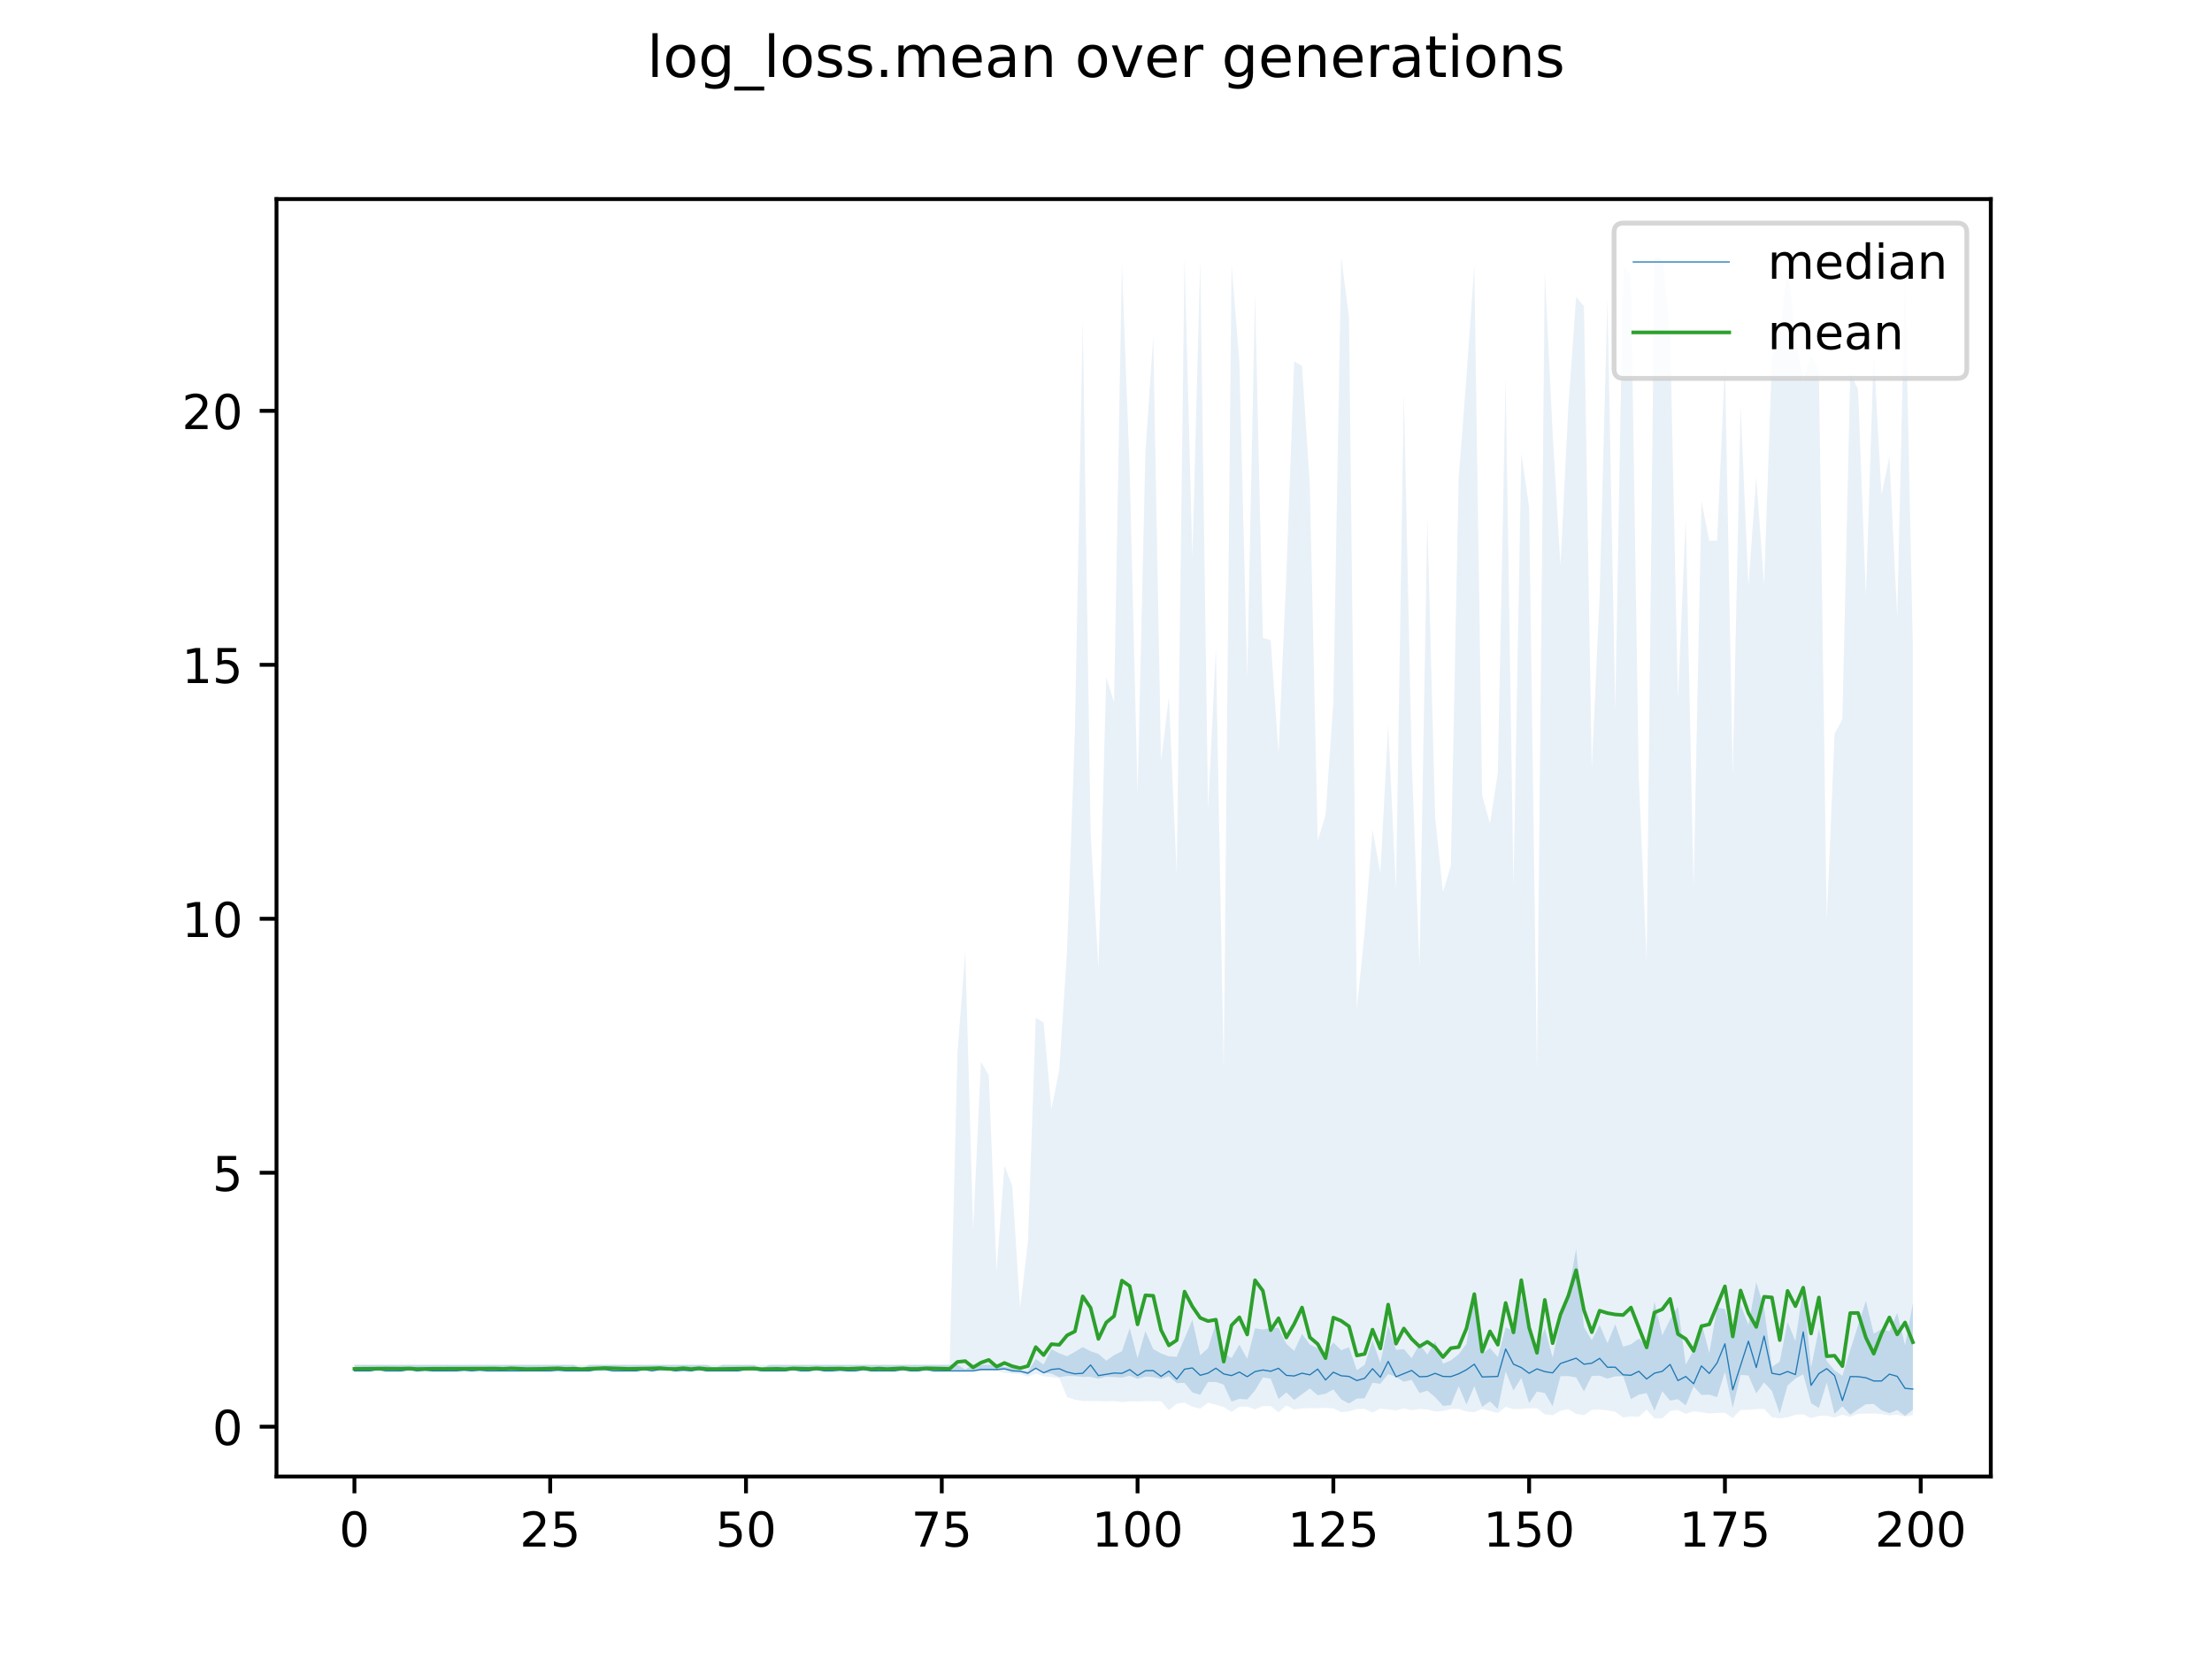 <?xml version="1.0" encoding="utf-8" standalone="no"?>
<!DOCTYPE svg PUBLIC "-//W3C//DTD SVG 1.1//EN"
  "http://www.w3.org/Graphics/SVG/1.1/DTD/svg11.dtd">
<!-- Created with matplotlib (https://matplotlib.org/) -->
<svg height="345.6pt" version="1.1" viewBox="0 0 460.8 345.6" width="460.8pt" xmlns="http://www.w3.org/2000/svg" xmlns:xlink="http://www.w3.org/1999/xlink">
 <defs>
  <style type="text/css">
*{stroke-linecap:butt;stroke-linejoin:round;}
  </style>
 </defs>
 <g id="figure_1">
  <g id="patch_1">
   <path d="M 0 345.6 
L 460.8 345.6 
L 460.8 0 
L 0 0 
z
" style="fill:#ffffff;"/>
  </g>
  <g id="axes_1">
   <g id="patch_2">
    <path d="M 57.6 307.584 
L 414.72 307.584 
L 414.72 41.472 
L 57.6 41.472 
z
" style="fill:#ffffff;"/>
   </g>
   <g id="PolyCollection_1">
    <path clip-path="url(#p240f4c1756)" d="M 73.833 284.321 
L 73.833 285.586 
L 75.464 285.586 
L 77.096 285.586 
L 78.727 285.586 
L 80.358 285.586 
L 81.99 285.586 
L 83.621 285.586 
L 85.253 285.586 
L 86.884 285.586 
L 88.516 285.586 
L 90.147 285.586 
L 91.778 285.586 
L 93.41 285.586 
L 95.041 285.586 
L 96.673 285.586 
L 98.304 285.586 
L 99.936 285.586 
L 101.567 285.586 
L 103.198 285.586 
L 104.83 285.586 
L 106.461 285.586 
L 108.093 285.586 
L 109.724 285.586 
L 111.356 285.586 
L 112.987 285.586 
L 114.618 285.586 
L 116.25 285.586 
L 117.881 285.586 
L 119.513 285.586 
L 121.144 285.586 
L 122.776 285.586 
L 124.407 285.586 
L 126.038 285.586 
L 127.67 285.586 
L 129.301 285.586 
L 130.933 285.586 
L 132.564 285.586 
L 134.196 285.586 
L 135.827 285.586 
L 137.458 285.586 
L 139.09 285.586 
L 140.721 285.586 
L 142.353 285.586 
L 143.984 285.586 
L 145.616 285.586 
L 147.247 285.586 
L 148.879 285.586 
L 150.51 285.586 
L 152.141 285.586 
L 153.773 285.586 
L 155.404 285.586 
L 157.036 285.586 
L 158.667 285.586 
L 160.299 285.586 
L 161.93 285.586 
L 163.561 285.586 
L 165.193 285.586 
L 166.824 285.586 
L 168.456 285.586 
L 170.087 285.586 
L 171.719 285.586 
L 173.35 285.586 
L 174.981 285.586 
L 176.613 285.586 
L 178.244 285.586 
L 179.876 285.586 
L 181.507 285.586 
L 183.139 285.586 
L 184.77 285.586 
L 186.401 285.586 
L 188.033 285.586 
L 189.664 285.586 
L 191.296 285.586 
L 192.927 285.586 
L 194.559 285.586 
L 196.19 285.586 
L 197.821 285.586 
L 199.453 285.586 
L 201.084 285.586 
L 202.716 285.586 
L 204.347 285.586 
L 205.979 285.405 
L 207.61 285.513 
L 209.241 285.303 
L 210.873 285.914 
L 212.504 285.886 
L 214.136 286.336 
L 215.767 285.054 
L 217.399 286.03 
L 219.03 286.13 
L 220.661 286.904 
L 222.293 286.647 
L 223.924 286.668 
L 225.556 286.849 
L 227.187 286.814 
L 228.819 287.203 
L 230.45 286.797 
L 232.081 286.869 
L 233.713 286.98 
L 235.344 286.597 
L 236.976 287.221 
L 238.607 286.777 
L 240.239 286.875 
L 241.87 287.269 
L 243.501 286.709 
L 245.133 288.128 
L 246.764 288.077 
L 248.396 290.073 
L 250.027 290.566 
L 251.659 287.897 
L 253.29 287.888 
L 254.921 288.453 
L 256.553 291.996 
L 258.184 291.404 
L 259.816 291.534 
L 261.447 289.656 
L 263.079 286.939 
L 264.71 287.201 
L 266.341 291.437 
L 267.973 290.068 
L 269.604 291.621 
L 271.236 290.442 
L 272.867 289.247 
L 274.499 290.651 
L 276.13 290.353 
L 277.761 289.444 
L 279.393 291.509 
L 281.024 292.38 
L 282.656 291.357 
L 284.287 291.281 
L 285.919 288.052 
L 287.55 288.263 
L 289.181 286.267 
L 290.813 286.817 
L 292.444 287.847 
L 294.076 287.439 
L 295.707 290.205 
L 297.339 289.701 
L 298.97 291.052 
L 300.601 292.871 
L 302.233 292.701 
L 303.864 288.773 
L 305.496 292.595 
L 307.127 288.778 
L 308.759 293.069 
L 310.39 291.932 
L 312.021 293.539 
L 313.653 285.698 
L 315.284 289.683 
L 316.916 287.035 
L 318.547 292.295 
L 320.179 289.881 
L 321.81 290.191 
L 323.441 292.944 
L 325.073 286.689 
L 326.704 286.663 
L 328.336 286.946 
L 329.967 289.845 
L 331.599 286.634 
L 333.23 286.573 
L 334.862 287.202 
L 336.493 286.716 
L 338.124 286.673 
L 339.756 291.476 
L 341.387 290.53 
L 343.019 290.207 
L 344.65 293.873 
L 346.282 289.839 
L 347.913 291.773 
L 349.544 291.474 
L 351.176 292.79 
L 352.807 288.828 
L 354.439 290.592 
L 356.07 290.534 
L 357.702 291.055 
L 359.333 285.794 
L 360.964 293.295 
L 362.596 286.423 
L 364.227 286.536 
L 365.859 290.283 
L 367.49 287.985 
L 369.122 289.765 
L 370.753 294.475 
L 372.384 288.618 
L 374.016 287.189 
L 375.647 286.297 
L 377.279 292.322 
L 378.91 293.314 
L 380.542 288.003 
L 382.173 294.522 
L 383.804 292.945 
L 385.436 294.72 
L 387.067 293.558 
L 388.699 292.545 
L 390.33 292.462 
L 391.962 293.798 
L 393.593 294.384 
L 395.224 293.736 
L 396.856 294.937 
L 398.487 293.664 
L 398.487 271.514 
L 398.487 271.514 
L 396.856 280.243 
L 395.224 273.49 
L 393.593 277.341 
L 391.962 276.878 
L 390.33 277.833 
L 388.699 271.014 
L 387.067 276.096 
L 385.436 281.229 
L 383.804 286.598 
L 382.173 285.451 
L 380.542 283.533 
L 378.91 276.779 
L 377.279 284.905 
L 375.647 268.186 
L 374.016 279.372 
L 372.384 275.402 
L 370.753 283.635 
L 369.122 284.767 
L 367.49 272.461 
L 365.859 267.101 
L 364.227 276.033 
L 362.596 271.797 
L 360.964 278.406 
L 359.333 272.693 
L 357.702 272.427 
L 356.07 281.889 
L 354.439 275.442 
L 352.807 281.222 
L 351.176 284.301 
L 349.544 272.179 
L 347.913 274.865 
L 346.282 278.174 
L 344.65 271.133 
L 343.019 280.387 
L 341.387 278.86 
L 339.756 280.047 
L 338.124 280.538 
L 336.493 275.851 
L 334.862 279.821 
L 333.23 276.007 
L 331.599 279.164 
L 329.967 276.471 
L 328.336 260.132 
L 326.704 269.378 
L 325.073 275.38 
L 323.441 282.829 
L 321.81 276.668 
L 320.179 281.087 
L 318.547 277.355 
L 316.916 270.063 
L 315.284 277.296 
L 313.653 276.521 
L 312.021 282.684 
L 310.39 280.829 
L 308.759 281.995 
L 307.127 269.679 
L 305.496 279.948 
L 303.864 282.111 
L 302.233 283.391 
L 300.601 284.08 
L 298.97 279.414 
L 297.339 282.203 
L 295.707 279.982 
L 294.076 282.922 
L 292.444 281.027 
L 290.813 281.227 
L 289.181 276.129 
L 287.55 283.917 
L 285.919 279.245 
L 284.287 284.308 
L 282.656 285.441 
L 281.024 280.657 
L 279.393 281.261 
L 277.761 279.667 
L 276.13 281.823 
L 274.499 280.904 
L 272.867 280.094 
L 271.236 277.879 
L 269.604 281.411 
L 267.973 279.938 
L 266.341 276.618 
L 264.71 276.646 
L 263.079 276.959 
L 261.447 276.715 
L 259.816 283.063 
L 258.184 280.108 
L 256.553 282.912 
L 254.921 281.881 
L 253.29 275.637 
L 251.659 280.853 
L 250.027 282.315 
L 248.396 274.948 
L 246.764 278.789 
L 245.133 282.626 
L 243.501 282.551 
L 241.87 281.949 
L 240.239 281.034 
L 238.607 277.298 
L 236.976 282.928 
L 235.344 276.686 
L 233.713 281.497 
L 232.081 282.305 
L 230.45 283.447 
L 228.819 282.035 
L 227.187 281.473 
L 225.556 280.62 
L 223.924 281.609 
L 222.293 282.525 
L 220.661 281.902 
L 219.03 281.06 
L 217.399 284.253 
L 215.767 283.101 
L 214.136 285.711 
L 212.504 285.355 
L 210.873 284.918 
L 209.241 284.745 
L 207.61 284.325 
L 205.979 284.321 
L 204.347 284.321 
L 202.716 284.321 
L 201.084 285.278 
L 199.453 284.321 
L 197.821 284.321 
L 196.19 284.321 
L 194.559 284.321 
L 192.927 284.321 
L 191.296 284.321 
L 189.664 284.321 
L 188.033 284.321 
L 186.401 284.321 
L 184.77 284.321 
L 183.139 284.321 
L 181.507 284.321 
L 179.876 284.321 
L 178.244 284.321 
L 176.613 284.321 
L 174.981 284.321 
L 173.35 284.321 
L 171.719 284.321 
L 170.087 284.321 
L 168.456 284.321 
L 166.824 284.321 
L 165.193 284.321 
L 163.561 284.321 
L 161.93 284.321 
L 160.299 284.321 
L 158.667 285.038 
L 157.036 284.321 
L 155.404 284.321 
L 153.773 284.321 
L 152.141 284.321 
L 150.51 284.321 
L 148.879 285.038 
L 147.247 284.321 
L 145.616 284.321 
L 143.984 284.321 
L 142.353 284.321 
L 140.721 284.321 
L 139.09 284.321 
L 137.458 284.321 
L 135.827 284.321 
L 134.196 284.321 
L 132.564 284.321 
L 130.933 284.321 
L 129.301 284.321 
L 127.67 284.321 
L 126.038 284.321 
L 124.407 284.321 
L 122.776 284.321 
L 121.144 285.038 
L 119.513 284.321 
L 117.881 284.321 
L 116.25 284.321 
L 114.618 284.321 
L 112.987 284.321 
L 111.356 284.321 
L 109.724 284.321 
L 108.093 284.321 
L 106.461 284.321 
L 104.83 284.321 
L 103.198 284.321 
L 101.567 284.321 
L 99.936 284.321 
L 98.304 284.321 
L 96.673 284.321 
L 95.041 284.321 
L 93.41 284.321 
L 91.778 284.321 
L 90.147 284.321 
L 88.516 284.321 
L 86.884 284.321 
L 85.253 284.321 
L 83.621 284.321 
L 81.99 284.321 
L 80.358 284.321 
L 78.727 284.321 
L 77.096 284.321 
L 75.464 284.321 
L 73.833 284.321 
z
" style="fill:#1f77b4;fill-opacity:0.2;"/>
   </g>
   <g id="PolyCollection_2">
    <path clip-path="url(#p240f4c1756)" d="M 73.833 284.321 
L 73.833 285.586 
L 75.464 285.586 
L 77.096 285.586 
L 78.727 285.586 
L 80.358 285.586 
L 81.99 285.586 
L 83.621 285.586 
L 85.253 285.586 
L 86.884 285.586 
L 88.516 285.586 
L 90.147 285.586 
L 91.778 285.586 
L 93.41 285.586 
L 95.041 285.586 
L 96.673 285.586 
L 98.304 285.586 
L 99.936 285.586 
L 101.567 285.586 
L 103.198 285.586 
L 104.83 285.586 
L 106.461 285.586 
L 108.093 285.586 
L 109.724 285.586 
L 111.356 285.586 
L 112.987 285.586 
L 114.618 285.586 
L 116.25 285.586 
L 117.881 285.586 
L 119.513 285.586 
L 121.144 285.586 
L 122.776 285.586 
L 124.407 285.586 
L 126.038 285.586 
L 127.67 285.586 
L 129.301 285.586 
L 130.933 285.586 
L 132.564 285.586 
L 134.196 285.586 
L 135.827 285.586 
L 137.458 285.586 
L 139.09 285.586 
L 140.721 285.586 
L 142.353 285.586 
L 143.984 285.586 
L 145.616 285.586 
L 147.247 285.586 
L 148.879 285.586 
L 150.51 285.586 
L 152.141 285.586 
L 153.773 285.586 
L 155.404 285.586 
L 157.036 285.586 
L 158.667 285.586 
L 160.299 285.586 
L 161.93 285.586 
L 163.561 285.586 
L 165.193 285.586 
L 166.824 285.586 
L 168.456 285.586 
L 170.087 285.586 
L 171.719 285.586 
L 173.35 285.586 
L 174.981 285.586 
L 176.613 285.586 
L 178.244 285.586 
L 179.876 285.586 
L 181.507 285.586 
L 183.139 285.586 
L 184.77 285.586 
L 186.401 285.586 
L 188.033 285.586 
L 189.664 285.586 
L 191.296 285.586 
L 192.927 285.586 
L 194.559 285.586 
L 196.19 285.586 
L 197.821 285.586 
L 199.453 285.586 
L 201.084 285.586 
L 202.716 285.586 
L 204.347 285.586 
L 205.979 285.634 
L 207.61 285.641 
L 209.241 285.98 
L 210.873 286.158 
L 212.504 286.241 
L 214.136 286.778 
L 215.767 286.155 
L 217.399 286.695 
L 219.03 286.896 
L 220.661 287.067 
L 222.293 291.057 
L 223.924 291.591 
L 225.556 291.861 
L 227.187 291.881 
L 228.819 291.868 
L 230.45 291.921 
L 232.081 291.88 
L 233.713 292.088 
L 235.344 291.922 
L 236.976 291.958 
L 238.607 291.88 
L 240.239 291.898 
L 241.87 291.889 
L 243.501 293.78 
L 245.133 292.426 
L 246.764 292.179 
L 248.396 293.045 
L 250.027 293.448 
L 251.659 292.218 
L 253.29 292.625 
L 254.921 293.129 
L 256.553 294.138 
L 258.184 293.047 
L 259.816 293.019 
L 261.447 293.609 
L 263.079 292.918 
L 264.71 292.9 
L 266.341 294.221 
L 267.973 292.79 
L 269.604 293.639 
L 271.236 293.385 
L 272.867 293.352 
L 274.499 293.349 
L 276.13 293.314 
L 277.761 293.396 
L 279.393 294.181 
L 281.024 294.023 
L 282.656 293.524 
L 284.287 293.496 
L 285.919 294.257 
L 287.55 293.438 
L 289.181 293.618 
L 290.813 293.816 
L 292.444 293.414 
L 294.076 293.779 
L 295.707 293.534 
L 297.339 293.622 
L 298.97 294.053 
L 300.601 293.938 
L 302.233 293.539 
L 303.864 293.509 
L 305.496 294.05 
L 307.127 294.178 
L 308.759 293.499 
L 310.39 293.94 
L 312.021 294.338 
L 313.653 293.074 
L 315.284 293.555 
L 316.916 293.536 
L 318.547 293.386 
L 320.179 293.351 
L 321.81 294.641 
L 323.441 294.832 
L 325.073 293.896 
L 326.704 293.57 
L 328.336 294.54 
L 329.967 294.831 
L 331.599 293.695 
L 333.23 293.649 
L 334.862 293.807 
L 336.493 294.109 
L 338.124 295.297 
L 339.756 295.052 
L 341.387 295.157 
L 343.019 293.672 
L 344.65 295.461 
L 346.282 295.482 
L 347.913 293.939 
L 349.544 293.739 
L 351.176 294.546 
L 352.807 293.982 
L 354.439 294.202 
L 356.07 294.454 
L 357.702 294.348 
L 359.333 294.319 
L 360.964 295.398 
L 362.596 293.718 
L 364.227 293.704 
L 365.859 293.556 
L 367.49 293.51 
L 369.122 295.24 
L 370.753 295.488 
L 372.384 295.249 
L 374.016 294.73 
L 375.647 294.623 
L 377.279 295.443 
L 378.91 294.964 
L 380.542 294.921 
L 382.173 295.311 
L 383.804 294.695 
L 385.436 295.169 
L 387.067 294.508 
L 388.699 294.49 
L 390.33 294.463 
L 391.962 294.58 
L 393.593 294.855 
L 395.224 294.71 
L 396.856 295.096 
L 398.487 294.763 
L 398.487 134.738 
L 398.487 134.738 
L 396.856 57.138 
L 395.224 128.518 
L 393.593 95.128 
L 391.962 103.026 
L 390.33 73.61 
L 388.699 124.213 
L 387.067 81.126 
L 385.436 77.658 
L 383.804 149.832 
L 382.173 152.859 
L 380.542 191.576 
L 378.91 77.325 
L 377.279 74.043 
L 375.647 79.484 
L 374.016 70.207 
L 372.384 55.433 
L 370.753 69.588 
L 369.122 74.59 
L 367.49 121.746 
L 365.859 99.459 
L 364.227 122.05 
L 362.596 84.487 
L 360.964 161.34 
L 359.333 75.892 
L 357.702 112.633 
L 356.07 112.654 
L 354.439 104.353 
L 352.807 184.629 
L 351.176 108.116 
L 349.544 145.463 
L 347.913 69.289 
L 346.282 53.812 
L 344.65 53.591 
L 343.019 200.019 
L 341.387 161.663 
L 339.756 57.514 
L 338.124 55.353 
L 336.493 147.785 
L 334.862 62.14 
L 333.23 123.92 
L 331.599 159.952 
L 329.967 63.768 
L 328.336 61.85 
L 326.704 84.796 
L 325.073 117.809 
L 323.441 90.172 
L 321.81 56.648 
L 320.179 222.953 
L 318.547 105.647 
L 316.916 94.438 
L 315.284 184.592 
L 313.653 78.617 
L 312.021 160.973 
L 310.39 171.564 
L 308.759 165.63 
L 307.127 55.288 
L 305.496 78.366 
L 303.864 99.681 
L 302.233 180.341 
L 300.601 185.803 
L 298.97 170.309 
L 297.339 107.853 
L 295.707 201.421 
L 294.076 158.041 
L 292.444 81.824 
L 290.813 185.307 
L 289.181 151.008 
L 287.55 181.796 
L 285.919 172.907 
L 284.287 194.024 
L 282.656 210.216 
L 281.024 66.025 
L 279.393 53.568 
L 277.761 146.219 
L 276.13 169.875 
L 274.499 175.131 
L 272.867 100.955 
L 271.236 76.231 
L 269.604 75.254 
L 267.973 119.397 
L 266.341 156.793 
L 264.71 133.38 
L 263.079 132.842 
L 261.447 61.02 
L 259.816 141.021 
L 258.184 75.318 
L 256.553 55.129 
L 254.921 222.676 
L 253.29 135.143 
L 251.659 168.581 
L 250.027 54.12 
L 248.396 115.994 
L 246.764 53.702 
L 245.133 181.998 
L 243.501 145.171 
L 241.87 158.54 
L 240.239 70.19 
L 238.607 94.163 
L 236.976 165.172 
L 235.344 98.13 
L 233.713 54.921 
L 232.081 146.297 
L 230.45 141.067 
L 228.819 201.591 
L 227.187 173.255 
L 225.556 66.703 
L 223.924 152.122 
L 222.293 197.925 
L 220.661 222.878 
L 219.03 230.993 
L 217.399 212.991 
L 215.767 212.037 
L 214.136 258.712 
L 212.504 272.44 
L 210.873 247.023 
L 209.241 242.819 
L 207.61 264.729 
L 205.979 224.03 
L 204.347 221.138 
L 202.716 256.284 
L 201.084 198.115 
L 199.453 219.338 
L 197.821 284.321 
L 196.19 284.321 
L 194.559 284.321 
L 192.927 284.321 
L 191.296 284.321 
L 189.664 284.321 
L 188.033 284.321 
L 186.401 284.321 
L 184.77 284.321 
L 183.139 284.321 
L 181.507 284.321 
L 179.876 284.321 
L 178.244 284.321 
L 176.613 284.321 
L 174.981 284.321 
L 173.35 284.321 
L 171.719 284.321 
L 170.087 284.321 
L 168.456 284.321 
L 166.824 284.321 
L 165.193 284.321 
L 163.561 284.321 
L 161.93 284.321 
L 160.299 284.321 
L 158.667 284.321 
L 157.036 284.321 
L 155.404 284.321 
L 153.773 284.321 
L 152.141 284.321 
L 150.51 284.321 
L 148.879 284.321 
L 147.247 284.321 
L 145.616 284.321 
L 143.984 284.321 
L 142.353 284.321 
L 140.721 284.321 
L 139.09 284.321 
L 137.458 284.321 
L 135.827 284.321 
L 134.196 284.321 
L 132.564 284.321 
L 130.933 284.321 
L 129.301 284.321 
L 127.67 284.321 
L 126.038 284.321 
L 124.407 284.321 
L 122.776 284.321 
L 121.144 284.321 
L 119.513 284.321 
L 117.881 284.321 
L 116.25 284.321 
L 114.618 284.321 
L 112.987 284.321 
L 111.356 284.321 
L 109.724 284.321 
L 108.093 284.321 
L 106.461 284.321 
L 104.83 284.321 
L 103.198 284.321 
L 101.567 284.321 
L 99.936 284.321 
L 98.304 284.321 
L 96.673 284.321 
L 95.041 284.321 
L 93.41 284.321 
L 91.778 284.321 
L 90.147 284.321 
L 88.516 284.321 
L 86.884 284.321 
L 85.253 284.321 
L 83.621 284.321 
L 81.99 284.321 
L 80.358 284.321 
L 78.727 284.321 
L 77.096 284.321 
L 75.464 284.321 
L 73.833 284.321 
z
" style="fill:#1f77b4;fill-opacity:0.1;"/>
   </g>
   <g id="matplotlib.axis_1">
    <g id="xtick_1">
     <g id="line2d_1">
      <defs>
       <path d="M 0 0 
L 0 3.5 
" id="m25e30c3a25" style="stroke:#000000;stroke-width:0.8;"/>
      </defs>
      <g>
       <use style="stroke:#000000;stroke-width:0.8;" x="73.833" xlink:href="#m25e30c3a25" y="307.584"/>
      </g>
     </g>
     <g id="text_1">
      <!-- 0 -->
      <defs>
       <path d="M 31.781 66.406 
Q 24.172 66.406 20.328 58.906 
Q 16.5 51.422 16.5 36.375 
Q 16.5 21.391 20.328 13.891 
Q 24.172 6.391 31.781 6.391 
Q 39.453 6.391 43.281 13.891 
Q 47.125 21.391 47.125 36.375 
Q 47.125 51.422 43.281 58.906 
Q 39.453 66.406 31.781 66.406 
z
M 31.781 74.219 
Q 44.047 74.219 50.516 64.516 
Q 56.984 54.828 56.984 36.375 
Q 56.984 17.969 50.516 8.266 
Q 44.047 -1.422 31.781 -1.422 
Q 19.531 -1.422 13.062 8.266 
Q 6.594 17.969 6.594 36.375 
Q 6.594 54.828 13.062 64.516 
Q 19.531 74.219 31.781 74.219 
z
" id="DejaVuSans-48"/>
      </defs>
      <g transform="translate(70.651 322.182)scale(0.1 -0.1)">
       <use xlink:href="#DejaVuSans-48"/>
      </g>
     </g>
    </g>
    <g id="xtick_2">
     <g id="line2d_2">
      <g>
       <use style="stroke:#000000;stroke-width:0.8;" x="114.618" xlink:href="#m25e30c3a25" y="307.584"/>
      </g>
     </g>
     <g id="text_2">
      <!-- 25 -->
      <defs>
       <path d="M 19.188 8.297 
L 53.609 8.297 
L 53.609 0 
L 7.328 0 
L 7.328 8.297 
Q 12.938 14.109 22.625 23.891 
Q 32.328 33.688 34.812 36.531 
Q 39.547 41.844 41.422 45.531 
Q 43.312 49.219 43.312 52.781 
Q 43.312 58.594 39.234 62.25 
Q 35.156 65.922 28.609 65.922 
Q 23.969 65.922 18.812 64.312 
Q 13.672 62.703 7.812 59.422 
L 7.812 69.391 
Q 13.766 71.781 18.938 73 
Q 24.125 74.219 28.422 74.219 
Q 39.75 74.219 46.484 68.547 
Q 53.219 62.891 53.219 53.422 
Q 53.219 48.922 51.531 44.891 
Q 49.859 40.875 45.406 35.406 
Q 44.188 33.984 37.641 27.219 
Q 31.109 20.453 19.188 8.297 
z
" id="DejaVuSans-50"/>
       <path d="M 10.797 72.906 
L 49.516 72.906 
L 49.516 64.594 
L 19.828 64.594 
L 19.828 46.734 
Q 21.969 47.469 24.109 47.828 
Q 26.266 48.188 28.422 48.188 
Q 40.625 48.188 47.75 41.5 
Q 54.891 34.812 54.891 23.391 
Q 54.891 11.625 47.562 5.094 
Q 40.234 -1.422 26.906 -1.422 
Q 22.312 -1.422 17.547 -0.641 
Q 12.797 0.141 7.719 1.703 
L 7.719 11.625 
Q 12.109 9.234 16.797 8.062 
Q 21.484 6.891 26.703 6.891 
Q 35.156 6.891 40.078 11.328 
Q 45.016 15.766 45.016 23.391 
Q 45.016 31 40.078 35.438 
Q 35.156 39.891 26.703 39.891 
Q 22.75 39.891 18.812 39.016 
Q 14.891 38.141 10.797 36.281 
z
" id="DejaVuSans-53"/>
      </defs>
      <g transform="translate(108.256 322.182)scale(0.1 -0.1)">
       <use xlink:href="#DejaVuSans-50"/>
       <use x="63.623" xlink:href="#DejaVuSans-53"/>
      </g>
     </g>
    </g>
    <g id="xtick_3">
     <g id="line2d_3">
      <g>
       <use style="stroke:#000000;stroke-width:0.8;" x="155.404" xlink:href="#m25e30c3a25" y="307.584"/>
      </g>
     </g>
     <g id="text_3">
      <!-- 50 -->
      <g transform="translate(149.042 322.182)scale(0.1 -0.1)">
       <use xlink:href="#DejaVuSans-53"/>
       <use x="63.623" xlink:href="#DejaVuSans-48"/>
      </g>
     </g>
    </g>
    <g id="xtick_4">
     <g id="line2d_4">
      <g>
       <use style="stroke:#000000;stroke-width:0.8;" x="196.19" xlink:href="#m25e30c3a25" y="307.584"/>
      </g>
     </g>
     <g id="text_4">
      <!-- 75 -->
      <defs>
       <path d="M 8.203 72.906 
L 55.078 72.906 
L 55.078 68.703 
L 28.609 0 
L 18.312 0 
L 43.219 64.594 
L 8.203 64.594 
z
" id="DejaVuSans-55"/>
      </defs>
      <g transform="translate(189.827 322.182)scale(0.1 -0.1)">
       <use xlink:href="#DejaVuSans-55"/>
       <use x="63.623" xlink:href="#DejaVuSans-53"/>
      </g>
     </g>
    </g>
    <g id="xtick_5">
     <g id="line2d_5">
      <g>
       <use style="stroke:#000000;stroke-width:0.8;" x="236.976" xlink:href="#m25e30c3a25" y="307.584"/>
      </g>
     </g>
     <g id="text_5">
      <!-- 100 -->
      <defs>
       <path d="M 12.406 8.297 
L 28.516 8.297 
L 28.516 63.922 
L 10.984 60.406 
L 10.984 69.391 
L 28.422 72.906 
L 38.281 72.906 
L 38.281 8.297 
L 54.391 8.297 
L 54.391 0 
L 12.406 0 
z
" id="DejaVuSans-49"/>
      </defs>
      <g transform="translate(227.432 322.182)scale(0.1 -0.1)">
       <use xlink:href="#DejaVuSans-49"/>
       <use x="63.623" xlink:href="#DejaVuSans-48"/>
       <use x="127.246" xlink:href="#DejaVuSans-48"/>
      </g>
     </g>
    </g>
    <g id="xtick_6">
     <g id="line2d_6">
      <g>
       <use style="stroke:#000000;stroke-width:0.8;" x="277.761" xlink:href="#m25e30c3a25" y="307.584"/>
      </g>
     </g>
     <g id="text_6">
      <!-- 125 -->
      <g transform="translate(268.218 322.182)scale(0.1 -0.1)">
       <use xlink:href="#DejaVuSans-49"/>
       <use x="63.623" xlink:href="#DejaVuSans-50"/>
       <use x="127.246" xlink:href="#DejaVuSans-53"/>
      </g>
     </g>
    </g>
    <g id="xtick_7">
     <g id="line2d_7">
      <g>
       <use style="stroke:#000000;stroke-width:0.8;" x="318.547" xlink:href="#m25e30c3a25" y="307.584"/>
      </g>
     </g>
     <g id="text_7">
      <!-- 150 -->
      <g transform="translate(309.003 322.182)scale(0.1 -0.1)">
       <use xlink:href="#DejaVuSans-49"/>
       <use x="63.623" xlink:href="#DejaVuSans-53"/>
       <use x="127.246" xlink:href="#DejaVuSans-48"/>
      </g>
     </g>
    </g>
    <g id="xtick_8">
     <g id="line2d_8">
      <g>
       <use style="stroke:#000000;stroke-width:0.8;" x="359.333" xlink:href="#m25e30c3a25" y="307.584"/>
      </g>
     </g>
     <g id="text_8">
      <!-- 175 -->
      <g transform="translate(349.789 322.182)scale(0.1 -0.1)">
       <use xlink:href="#DejaVuSans-49"/>
       <use x="63.623" xlink:href="#DejaVuSans-55"/>
       <use x="127.246" xlink:href="#DejaVuSans-53"/>
      </g>
     </g>
    </g>
    <g id="xtick_9">
     <g id="line2d_9">
      <g>
       <use style="stroke:#000000;stroke-width:0.8;" x="400.119" xlink:href="#m25e30c3a25" y="307.584"/>
      </g>
     </g>
     <g id="text_9">
      <!-- 200 -->
      <g transform="translate(390.575 322.182)scale(0.1 -0.1)">
       <use xlink:href="#DejaVuSans-50"/>
       <use x="63.623" xlink:href="#DejaVuSans-48"/>
       <use x="127.246" xlink:href="#DejaVuSans-48"/>
      </g>
     </g>
    </g>
   </g>
   <g id="matplotlib.axis_2">
    <g id="ytick_1">
     <g id="line2d_10">
      <defs>
       <path d="M 0 0 
L -3.5 0 
" id="mb23172c5ad" style="stroke:#000000;stroke-width:0.8;"/>
      </defs>
      <g>
       <use style="stroke:#000000;stroke-width:0.8;" x="57.6" xlink:href="#mb23172c5ad" y="297.21"/>
      </g>
     </g>
     <g id="text_10">
      <!-- 0 -->
      <g transform="translate(44.237 301.009)scale(0.1 -0.1)">
       <use xlink:href="#DejaVuSans-48"/>
      </g>
     </g>
    </g>
    <g id="ytick_2">
     <g id="line2d_11">
      <g>
       <use style="stroke:#000000;stroke-width:0.8;" x="57.6" xlink:href="#mb23172c5ad" y="244.304"/>
      </g>
     </g>
     <g id="text_11">
      <!-- 5 -->
      <g transform="translate(44.237 248.103)scale(0.1 -0.1)">
       <use xlink:href="#DejaVuSans-53"/>
      </g>
     </g>
    </g>
    <g id="ytick_3">
     <g id="line2d_12">
      <g>
       <use style="stroke:#000000;stroke-width:0.8;" x="57.6" xlink:href="#mb23172c5ad" y="191.398"/>
      </g>
     </g>
     <g id="text_12">
      <!-- 10 -->
      <g transform="translate(37.875 195.197)scale(0.1 -0.1)">
       <use xlink:href="#DejaVuSans-49"/>
       <use x="63.623" xlink:href="#DejaVuSans-48"/>
      </g>
     </g>
    </g>
    <g id="ytick_4">
     <g id="line2d_13">
      <g>
       <use style="stroke:#000000;stroke-width:0.8;" x="57.6" xlink:href="#mb23172c5ad" y="138.492"/>
      </g>
     </g>
     <g id="text_13">
      <!-- 15 -->
      <g transform="translate(37.875 142.291)scale(0.1 -0.1)">
       <use xlink:href="#DejaVuSans-49"/>
       <use x="63.623" xlink:href="#DejaVuSans-53"/>
      </g>
     </g>
    </g>
    <g id="ytick_5">
     <g id="line2d_14">
      <g>
       <use style="stroke:#000000;stroke-width:0.8;" x="57.6" xlink:href="#mb23172c5ad" y="85.585"/>
      </g>
     </g>
     <g id="text_14">
      <!-- 20 -->
      <g transform="translate(37.875 89.384)scale(0.1 -0.1)">
       <use xlink:href="#DejaVuSans-50"/>
       <use x="63.623" xlink:href="#DejaVuSans-48"/>
      </g>
     </g>
    </g>
   </g>
   <g id="line2d_15">
    <path clip-path="url(#p240f4c1756)" d="M 73.833 285.586 
L 77.096 285.586 
L 78.727 285.278 
L 80.358 285.586 
L 83.621 285.586 
L 85.253 285.278 
L 86.884 285.586 
L 88.516 285.432 
L 90.147 285.586 
L 95.041 285.586 
L 96.673 285.432 
L 98.304 285.586 
L 99.936 285.432 
L 101.567 285.586 
L 114.618 285.586 
L 116.25 285.432 
L 117.881 285.586 
L 122.776 285.586 
L 124.407 285.278 
L 126.038 285.278 
L 127.67 285.586 
L 132.564 285.586 
L 134.196 285.278 
L 135.827 285.586 
L 137.458 285.278 
L 139.09 285.278 
L 140.721 285.586 
L 142.353 285.432 
L 143.984 285.586 
L 145.616 285.278 
L 147.247 285.586 
L 153.773 285.586 
L 155.404 285.278 
L 157.036 285.278 
L 158.667 285.586 
L 163.561 285.586 
L 165.193 285.278 
L 166.824 285.586 
L 168.456 285.586 
L 170.087 285.278 
L 171.719 285.586 
L 173.35 285.586 
L 174.981 285.432 
L 176.613 285.586 
L 178.244 285.586 
L 179.876 285.278 
L 181.507 285.586 
L 186.401 285.586 
L 188.033 285.278 
L 189.664 285.586 
L 191.296 285.586 
L 192.927 285.278 
L 194.559 285.586 
L 202.716 285.586 
L 204.347 285.278 
L 207.61 285.291 
L 209.241 285.153 
L 210.873 285.542 
L 212.504 285.653 
L 214.136 286.054 
L 215.767 285.022 
L 217.399 285.977 
L 219.03 285.288 
L 220.661 285.127 
L 222.293 285.825 
L 223.924 286.19 
L 225.556 286.074 
L 227.187 284.347 
L 228.819 286.565 
L 232.081 286.024 
L 233.713 286.092 
L 235.344 285.309 
L 236.976 286.554 
L 238.607 285.539 
L 240.239 285.514 
L 241.87 286.721 
L 243.501 285.609 
L 245.133 287.302 
L 246.764 285.222 
L 248.396 284.961 
L 250.027 286.503 
L 251.659 286.048 
L 253.29 285.022 
L 254.921 286.218 
L 256.553 286.56 
L 258.184 285.826 
L 259.816 286.793 
L 261.447 285.724 
L 263.079 285.392 
L 264.71 285.655 
L 266.341 285.038 
L 267.973 286.515 
L 269.604 286.64 
L 271.236 286.059 
L 272.867 286.408 
L 274.499 285.206 
L 276.13 287.476 
L 277.761 285.856 
L 279.393 286.598 
L 281.024 286.735 
L 282.656 287.592 
L 284.287 287.125 
L 285.919 285.121 
L 287.55 286.902 
L 289.181 283.608 
L 290.813 286.815 
L 294.076 285.49 
L 295.707 286.811 
L 297.339 286.727 
L 298.97 286.092 
L 300.601 286.73 
L 302.233 286.777 
L 303.864 286.193 
L 305.496 285.343 
L 307.127 284.187 
L 308.759 286.847 
L 312.021 286.734 
L 313.653 281.02 
L 315.284 284.188 
L 316.916 284.891 
L 318.547 286.077 
L 320.179 285.156 
L 321.81 285.733 
L 323.441 285.995 
L 325.073 284.048 
L 328.336 282.929 
L 329.967 284.188 
L 331.599 283.987 
L 333.23 282.974 
L 334.862 284.822 
L 336.493 284.811 
L 338.124 286.401 
L 339.756 286.493 
L 341.387 285.657 
L 343.019 287.273 
L 344.65 286.058 
L 346.282 285.676 
L 347.913 284.234 
L 349.544 287.6 
L 351.176 286.751 
L 352.807 288.26 
L 354.439 284.545 
L 356.07 286.114 
L 357.702 283.923 
L 359.333 279.931 
L 360.964 289.514 
L 364.227 279.387 
L 365.859 284.885 
L 367.49 278.33 
L 369.122 286.079 
L 370.753 286.375 
L 372.384 285.707 
L 374.016 286.353 
L 375.647 277.462 
L 377.279 288.586 
L 378.91 286.154 
L 380.542 285.11 
L 382.173 286.565 
L 383.804 291.757 
L 385.436 286.761 
L 387.067 286.787 
L 388.699 287.012 
L 390.33 287.68 
L 391.962 287.682 
L 393.593 286.262 
L 395.224 286.715 
L 396.856 289.218 
L 398.487 289.364 
L 398.487 289.364 
" style="fill:none;stroke:#1f77b4;stroke-linecap:square;stroke-width:0.25;"/>
   </g>
   <g id="line2d_16">
    <path clip-path="url(#p240f4c1756)" d="M 73.833 285.157 
L 80.358 285.103 
L 83.621 285.125 
L 85.253 285.078 
L 86.884 285.188 
L 90.147 285.138 
L 98.304 285.118 
L 103.198 285.1 
L 104.83 285.163 
L 106.461 285.052 
L 109.724 285.195 
L 112.987 285.157 
L 116.25 285.049 
L 117.881 285.17 
L 119.513 285.125 
L 121.144 285.208 
L 124.407 285.071 
L 126.038 284.983 
L 130.933 285.163 
L 135.827 285.071 
L 137.458 285.005 
L 139.09 285.151 
L 140.721 285.182 
L 142.353 285.02 
L 143.984 285.204 
L 145.616 285.033 
L 147.247 285.198 
L 150.51 285.182 
L 157.036 285.078 
L 158.667 285.214 
L 161.93 285.15 
L 163.561 285.223 
L 165.193 285.075 
L 168.456 285.163 
L 170.087 285.062 
L 171.719 285.148 
L 174.981 285.097 
L 176.613 285.169 
L 179.876 285.011 
L 181.507 285.211 
L 183.139 285.093 
L 184.77 285.204 
L 188.033 285.027 
L 189.664 285.176 
L 191.296 285.173 
L 192.927 285.046 
L 197.821 285.163 
L 199.453 283.706 
L 201.084 283.539 
L 202.716 284.861 
L 204.347 283.865 
L 205.979 283.29 
L 207.61 284.697 
L 209.241 283.927 
L 210.873 284.605 
L 212.504 285.01 
L 214.136 284.573 
L 215.767 280.623 
L 217.399 282.292 
L 219.03 280.007 
L 220.661 280.151 
L 222.293 278.176 
L 223.924 277.349 
L 225.556 270.049 
L 227.187 272.432 
L 228.819 278.924 
L 230.45 275.502 
L 232.081 274.164 
L 233.713 266.766 
L 235.344 267.914 
L 236.976 275.899 
L 238.607 269.835 
L 240.239 269.934 
L 241.87 277.076 
L 243.501 280.272 
L 245.133 279.185 
L 246.764 269.064 
L 248.396 272.18 
L 250.027 274.54 
L 251.659 275.208 
L 253.29 274.909 
L 254.921 283.655 
L 256.553 276.081 
L 258.184 274.417 
L 259.816 278.01 
L 261.447 266.693 
L 263.079 268.898 
L 264.71 277.101 
L 266.341 274.612 
L 267.973 278.63 
L 269.604 275.813 
L 271.236 272.385 
L 272.867 278.595 
L 274.499 279.984 
L 276.13 282.932 
L 277.761 274.473 
L 279.393 275.153 
L 281.024 276.308 
L 282.656 282.385 
L 284.287 282.054 
L 285.919 276.988 
L 287.55 280.909 
L 289.181 271.759 
L 290.813 279.918 
L 292.444 276.748 
L 294.076 278.928 
L 295.707 280.49 
L 297.339 279.525 
L 298.97 280.655 
L 300.601 282.707 
L 302.233 280.849 
L 303.864 280.617 
L 305.496 276.722 
L 307.127 269.587 
L 308.759 281.566 
L 310.39 277.341 
L 312.021 280.14 
L 313.653 271.43 
L 315.284 277.572 
L 316.916 266.689 
L 318.547 276.567 
L 320.179 281.823 
L 321.81 270.785 
L 323.441 279.81 
L 325.073 273.843 
L 326.704 269.966 
L 328.336 264.599 
L 329.967 272.936 
L 331.599 277.522 
L 333.23 273.036 
L 334.862 273.543 
L 336.493 273.834 
L 338.124 273.942 
L 339.756 272.383 
L 343.019 280.696 
L 344.65 273.429 
L 346.282 272.75 
L 347.913 270.574 
L 349.544 277.905 
L 351.176 278.917 
L 352.807 281.413 
L 354.439 276.272 
L 356.07 275.881 
L 359.333 267.969 
L 360.964 278.421 
L 362.596 268.834 
L 364.227 273.541 
L 365.859 276.423 
L 367.49 270.135 
L 369.122 270.279 
L 370.753 279.172 
L 372.384 268.912 
L 374.016 272.102 
L 375.647 268.242 
L 377.279 277.794 
L 378.91 270.289 
L 380.542 282.537 
L 382.173 282.412 
L 383.804 284.593 
L 385.436 273.533 
L 387.067 273.51 
L 388.699 278.651 
L 390.33 281.999 
L 391.962 277.815 
L 393.593 274.441 
L 395.224 277.985 
L 396.856 275.492 
L 398.487 279.61 
L 398.487 279.61 
" style="fill:none;stroke:#2ca02c;stroke-linecap:square;stroke-width:0.75;"/>
   </g>
   <g id="patch_3">
    <path d="M 57.6 307.584 
L 57.6 41.472 
" style="fill:none;stroke:#000000;stroke-linecap:square;stroke-linejoin:miter;stroke-width:0.8;"/>
   </g>
   <g id="patch_4">
    <path d="M 414.72 307.584 
L 414.72 41.472 
" style="fill:none;stroke:#000000;stroke-linecap:square;stroke-linejoin:miter;stroke-width:0.8;"/>
   </g>
   <g id="patch_5">
    <path d="M 57.6 307.584 
L 414.72 307.584 
" style="fill:none;stroke:#000000;stroke-linecap:square;stroke-linejoin:miter;stroke-width:0.8;"/>
   </g>
   <g id="patch_6">
    <path d="M 57.6 41.472 
L 414.72 41.472 
" style="fill:none;stroke:#000000;stroke-linecap:square;stroke-linejoin:miter;stroke-width:0.8;"/>
   </g>
   <g id="legend_1">
    <g id="patch_7">
     <path d="M 338.234 78.828 
L 407.72 78.828 
Q 409.72 78.828 409.72 76.828 
L 409.72 48.472 
Q 409.72 46.472 407.72 46.472 
L 338.234 46.472 
Q 336.234 46.472 336.234 48.472 
L 336.234 76.828 
Q 336.234 78.828 338.234 78.828 
z
" style="fill:#ffffff;opacity:0.8;stroke:#cccccc;stroke-linejoin:miter;"/>
    </g>
    <g id="line2d_17">
     <path d="M 340.234 54.57 
L 360.234 54.57 
" style="fill:none;stroke:#1f77b4;stroke-linecap:square;stroke-width:0.25;"/>
    </g>
    <g id="line2d_18"/>
    <g id="text_15">
     <!-- median -->
     <defs>
      <path d="M 52 44.188 
Q 55.375 50.25 60.062 53.125 
Q 64.75 56 71.094 56 
Q 79.641 56 84.281 50.016 
Q 88.922 44.047 88.922 33.016 
L 88.922 0 
L 79.891 0 
L 79.891 32.719 
Q 79.891 40.578 77.094 44.375 
Q 74.312 48.188 68.609 48.188 
Q 61.625 48.188 57.562 43.547 
Q 53.516 38.922 53.516 30.906 
L 53.516 0 
L 44.484 0 
L 44.484 32.719 
Q 44.484 40.625 41.703 44.406 
Q 38.922 48.188 33.109 48.188 
Q 26.219 48.188 22.156 43.531 
Q 18.109 38.875 18.109 30.906 
L 18.109 0 
L 9.078 0 
L 9.078 54.688 
L 18.109 54.688 
L 18.109 46.188 
Q 21.188 51.219 25.484 53.609 
Q 29.781 56 35.688 56 
Q 41.656 56 45.828 52.969 
Q 50 49.953 52 44.188 
z
" id="DejaVuSans-109"/>
      <path d="M 56.203 29.594 
L 56.203 25.203 
L 14.891 25.203 
Q 15.484 15.922 20.484 11.062 
Q 25.484 6.203 34.422 6.203 
Q 39.594 6.203 44.453 7.469 
Q 49.312 8.734 54.109 11.281 
L 54.109 2.781 
Q 49.266 0.734 44.188 -0.344 
Q 39.109 -1.422 33.891 -1.422 
Q 20.797 -1.422 13.156 6.188 
Q 5.516 13.812 5.516 26.812 
Q 5.516 40.234 12.766 48.109 
Q 20.016 56 32.328 56 
Q 43.359 56 49.781 48.891 
Q 56.203 41.797 56.203 29.594 
z
M 47.219 32.234 
Q 47.125 39.594 43.094 43.984 
Q 39.062 48.391 32.422 48.391 
Q 24.906 48.391 20.391 44.141 
Q 15.875 39.891 15.188 32.172 
z
" id="DejaVuSans-101"/>
      <path d="M 45.406 46.391 
L 45.406 75.984 
L 54.391 75.984 
L 54.391 0 
L 45.406 0 
L 45.406 8.203 
Q 42.578 3.328 38.25 0.953 
Q 33.938 -1.422 27.875 -1.422 
Q 17.969 -1.422 11.734 6.484 
Q 5.516 14.406 5.516 27.297 
Q 5.516 40.188 11.734 48.094 
Q 17.969 56 27.875 56 
Q 33.938 56 38.25 53.625 
Q 42.578 51.266 45.406 46.391 
z
M 14.797 27.297 
Q 14.797 17.391 18.875 11.75 
Q 22.953 6.109 30.078 6.109 
Q 37.203 6.109 41.297 11.75 
Q 45.406 17.391 45.406 27.297 
Q 45.406 37.203 41.297 42.844 
Q 37.203 48.484 30.078 48.484 
Q 22.953 48.484 18.875 42.844 
Q 14.797 37.203 14.797 27.297 
z
" id="DejaVuSans-100"/>
      <path d="M 9.422 54.688 
L 18.406 54.688 
L 18.406 0 
L 9.422 0 
z
M 9.422 75.984 
L 18.406 75.984 
L 18.406 64.594 
L 9.422 64.594 
z
" id="DejaVuSans-105"/>
      <path d="M 34.281 27.484 
Q 23.391 27.484 19.188 25 
Q 14.984 22.516 14.984 16.5 
Q 14.984 11.719 18.141 8.906 
Q 21.297 6.109 26.703 6.109 
Q 34.188 6.109 38.703 11.406 
Q 43.219 16.703 43.219 25.484 
L 43.219 27.484 
z
M 52.203 31.203 
L 52.203 0 
L 43.219 0 
L 43.219 8.297 
Q 40.141 3.328 35.547 0.953 
Q 30.953 -1.422 24.312 -1.422 
Q 15.922 -1.422 10.953 3.297 
Q 6 8.016 6 15.922 
Q 6 25.141 12.172 29.828 
Q 18.359 34.516 30.609 34.516 
L 43.219 34.516 
L 43.219 35.406 
Q 43.219 41.609 39.141 45 
Q 35.062 48.391 27.688 48.391 
Q 23 48.391 18.547 47.266 
Q 14.109 46.141 10.016 43.891 
L 10.016 52.203 
Q 14.938 54.109 19.578 55.047 
Q 24.219 56 28.609 56 
Q 40.484 56 46.344 49.844 
Q 52.203 43.703 52.203 31.203 
z
" id="DejaVuSans-97"/>
      <path d="M 54.891 33.016 
L 54.891 0 
L 45.906 0 
L 45.906 32.719 
Q 45.906 40.484 42.875 44.328 
Q 39.844 48.188 33.797 48.188 
Q 26.516 48.188 22.312 43.547 
Q 18.109 38.922 18.109 30.906 
L 18.109 0 
L 9.078 0 
L 9.078 54.688 
L 18.109 54.688 
L 18.109 46.188 
Q 21.344 51.125 25.703 53.562 
Q 30.078 56 35.797 56 
Q 45.219 56 50.047 50.172 
Q 54.891 44.344 54.891 33.016 
z
" id="DejaVuSans-110"/>
     </defs>
     <g transform="translate(368.234 58.07)scale(0.1 -0.1)">
      <use xlink:href="#DejaVuSans-109"/>
      <use x="97.412" xlink:href="#DejaVuSans-101"/>
      <use x="158.936" xlink:href="#DejaVuSans-100"/>
      <use x="222.412" xlink:href="#DejaVuSans-105"/>
      <use x="250.195" xlink:href="#DejaVuSans-97"/>
      <use x="311.475" xlink:href="#DejaVuSans-110"/>
     </g>
    </g>
    <g id="line2d_19">
     <path d="M 340.234 69.249 
L 360.234 69.249 
" style="fill:none;stroke:#2ca02c;stroke-linecap:square;stroke-width:0.75;"/>
    </g>
    <g id="line2d_20"/>
    <g id="text_16">
     <!-- mean -->
     <g transform="translate(368.234 72.749)scale(0.1 -0.1)">
      <use xlink:href="#DejaVuSans-109"/>
      <use x="97.412" xlink:href="#DejaVuSans-101"/>
      <use x="158.936" xlink:href="#DejaVuSans-97"/>
      <use x="220.215" xlink:href="#DejaVuSans-110"/>
     </g>
    </g>
   </g>
  </g>
  <g id="text_17">
   <!-- log_loss.mean over generations -->
   <defs>
    <path d="M 9.422 75.984 
L 18.406 75.984 
L 18.406 0 
L 9.422 0 
z
" id="DejaVuSans-108"/>
    <path d="M 30.609 48.391 
Q 23.391 48.391 19.188 42.75 
Q 14.984 37.109 14.984 27.297 
Q 14.984 17.484 19.156 11.844 
Q 23.344 6.203 30.609 6.203 
Q 37.797 6.203 41.984 11.859 
Q 46.188 17.531 46.188 27.297 
Q 46.188 37.016 41.984 42.703 
Q 37.797 48.391 30.609 48.391 
z
M 30.609 56 
Q 42.328 56 49.016 48.375 
Q 55.719 40.766 55.719 27.297 
Q 55.719 13.875 49.016 6.219 
Q 42.328 -1.422 30.609 -1.422 
Q 18.844 -1.422 12.172 6.219 
Q 5.516 13.875 5.516 27.297 
Q 5.516 40.766 12.172 48.375 
Q 18.844 56 30.609 56 
z
" id="DejaVuSans-111"/>
    <path d="M 45.406 27.984 
Q 45.406 37.75 41.375 43.109 
Q 37.359 48.484 30.078 48.484 
Q 22.859 48.484 18.828 43.109 
Q 14.797 37.75 14.797 27.984 
Q 14.797 18.266 18.828 12.891 
Q 22.859 7.516 30.078 7.516 
Q 37.359 7.516 41.375 12.891 
Q 45.406 18.266 45.406 27.984 
z
M 54.391 6.781 
Q 54.391 -7.172 48.188 -13.984 
Q 42 -20.797 29.203 -20.797 
Q 24.469 -20.797 20.266 -20.094 
Q 16.062 -19.391 12.109 -17.922 
L 12.109 -9.188 
Q 16.062 -11.328 19.922 -12.344 
Q 23.781 -13.375 27.781 -13.375 
Q 36.625 -13.375 41.016 -8.766 
Q 45.406 -4.156 45.406 5.172 
L 45.406 9.625 
Q 42.625 4.781 38.281 2.391 
Q 33.938 0 27.875 0 
Q 17.828 0 11.672 7.656 
Q 5.516 15.328 5.516 27.984 
Q 5.516 40.672 11.672 48.328 
Q 17.828 56 27.875 56 
Q 33.938 56 38.281 53.609 
Q 42.625 51.219 45.406 46.391 
L 45.406 54.688 
L 54.391 54.688 
z
" id="DejaVuSans-103"/>
    <path d="M 50.984 -16.609 
L 50.984 -23.578 
L -0.984 -23.578 
L -0.984 -16.609 
z
" id="DejaVuSans-95"/>
    <path d="M 44.281 53.078 
L 44.281 44.578 
Q 40.484 46.531 36.375 47.5 
Q 32.281 48.484 27.875 48.484 
Q 21.188 48.484 17.844 46.438 
Q 14.5 44.391 14.5 40.281 
Q 14.5 37.156 16.891 35.375 
Q 19.281 33.594 26.516 31.984 
L 29.594 31.297 
Q 39.156 29.25 43.188 25.516 
Q 47.219 21.781 47.219 15.094 
Q 47.219 7.469 41.188 3.016 
Q 35.156 -1.422 24.609 -1.422 
Q 20.219 -1.422 15.453 -0.562 
Q 10.688 0.297 5.422 2 
L 5.422 11.281 
Q 10.406 8.688 15.234 7.391 
Q 20.062 6.109 24.812 6.109 
Q 31.156 6.109 34.562 8.281 
Q 37.984 10.453 37.984 14.406 
Q 37.984 18.062 35.516 20.016 
Q 33.062 21.969 24.703 23.781 
L 21.578 24.516 
Q 13.234 26.266 9.516 29.906 
Q 5.812 33.547 5.812 39.891 
Q 5.812 47.609 11.281 51.797 
Q 16.75 56 26.812 56 
Q 31.781 56 36.172 55.266 
Q 40.578 54.547 44.281 53.078 
z
" id="DejaVuSans-115"/>
    <path d="M 10.688 12.406 
L 21 12.406 
L 21 0 
L 10.688 0 
z
" id="DejaVuSans-46"/>
    <path id="DejaVuSans-32"/>
    <path d="M 2.984 54.688 
L 12.5 54.688 
L 29.594 8.797 
L 46.688 54.688 
L 56.203 54.688 
L 35.688 0 
L 23.484 0 
z
" id="DejaVuSans-118"/>
    <path d="M 41.109 46.297 
Q 39.594 47.172 37.812 47.578 
Q 36.031 48 33.891 48 
Q 26.266 48 22.188 43.047 
Q 18.109 38.094 18.109 28.812 
L 18.109 0 
L 9.078 0 
L 9.078 54.688 
L 18.109 54.688 
L 18.109 46.188 
Q 20.953 51.172 25.484 53.578 
Q 30.031 56 36.531 56 
Q 37.453 56 38.578 55.875 
Q 39.703 55.766 41.062 55.516 
z
" id="DejaVuSans-114"/>
    <path d="M 18.312 70.219 
L 18.312 54.688 
L 36.812 54.688 
L 36.812 47.703 
L 18.312 47.703 
L 18.312 18.016 
Q 18.312 11.328 20.141 9.422 
Q 21.969 7.516 27.594 7.516 
L 36.812 7.516 
L 36.812 0 
L 27.594 0 
Q 17.188 0 13.234 3.875 
Q 9.281 7.766 9.281 18.016 
L 9.281 47.703 
L 2.688 47.703 
L 2.688 54.688 
L 9.281 54.688 
L 9.281 70.219 
z
" id="DejaVuSans-116"/>
   </defs>
   <g transform="translate(134.789 16.03)scale(0.12 -0.12)">
    <use xlink:href="#DejaVuSans-108"/>
    <use x="27.783" xlink:href="#DejaVuSans-111"/>
    <use x="88.965" xlink:href="#DejaVuSans-103"/>
    <use x="152.441" xlink:href="#DejaVuSans-95"/>
    <use x="202.441" xlink:href="#DejaVuSans-108"/>
    <use x="230.225" xlink:href="#DejaVuSans-111"/>
    <use x="291.406" xlink:href="#DejaVuSans-115"/>
    <use x="343.506" xlink:href="#DejaVuSans-115"/>
    <use x="395.605" xlink:href="#DejaVuSans-46"/>
    <use x="427.393" xlink:href="#DejaVuSans-109"/>
    <use x="524.805" xlink:href="#DejaVuSans-101"/>
    <use x="586.328" xlink:href="#DejaVuSans-97"/>
    <use x="647.607" xlink:href="#DejaVuSans-110"/>
    <use x="710.986" xlink:href="#DejaVuSans-32"/>
    <use x="742.773" xlink:href="#DejaVuSans-111"/>
    <use x="803.955" xlink:href="#DejaVuSans-118"/>
    <use x="863.135" xlink:href="#DejaVuSans-101"/>
    <use x="924.658" xlink:href="#DejaVuSans-114"/>
    <use x="965.771" xlink:href="#DejaVuSans-32"/>
    <use x="997.559" xlink:href="#DejaVuSans-103"/>
    <use x="1061.035" xlink:href="#DejaVuSans-101"/>
    <use x="1122.559" xlink:href="#DejaVuSans-110"/>
    <use x="1185.938" xlink:href="#DejaVuSans-101"/>
    <use x="1247.461" xlink:href="#DejaVuSans-114"/>
    <use x="1288.574" xlink:href="#DejaVuSans-97"/>
    <use x="1349.854" xlink:href="#DejaVuSans-116"/>
    <use x="1389.062" xlink:href="#DejaVuSans-105"/>
    <use x="1416.846" xlink:href="#DejaVuSans-111"/>
    <use x="1478.027" xlink:href="#DejaVuSans-110"/>
    <use x="1541.406" xlink:href="#DejaVuSans-115"/>
   </g>
  </g>
 </g>
 <defs>
  <clipPath id="p240f4c1756">
   <rect height="266.112" width="357.12" x="57.6" y="41.472"/>
  </clipPath>
 </defs>
</svg>
